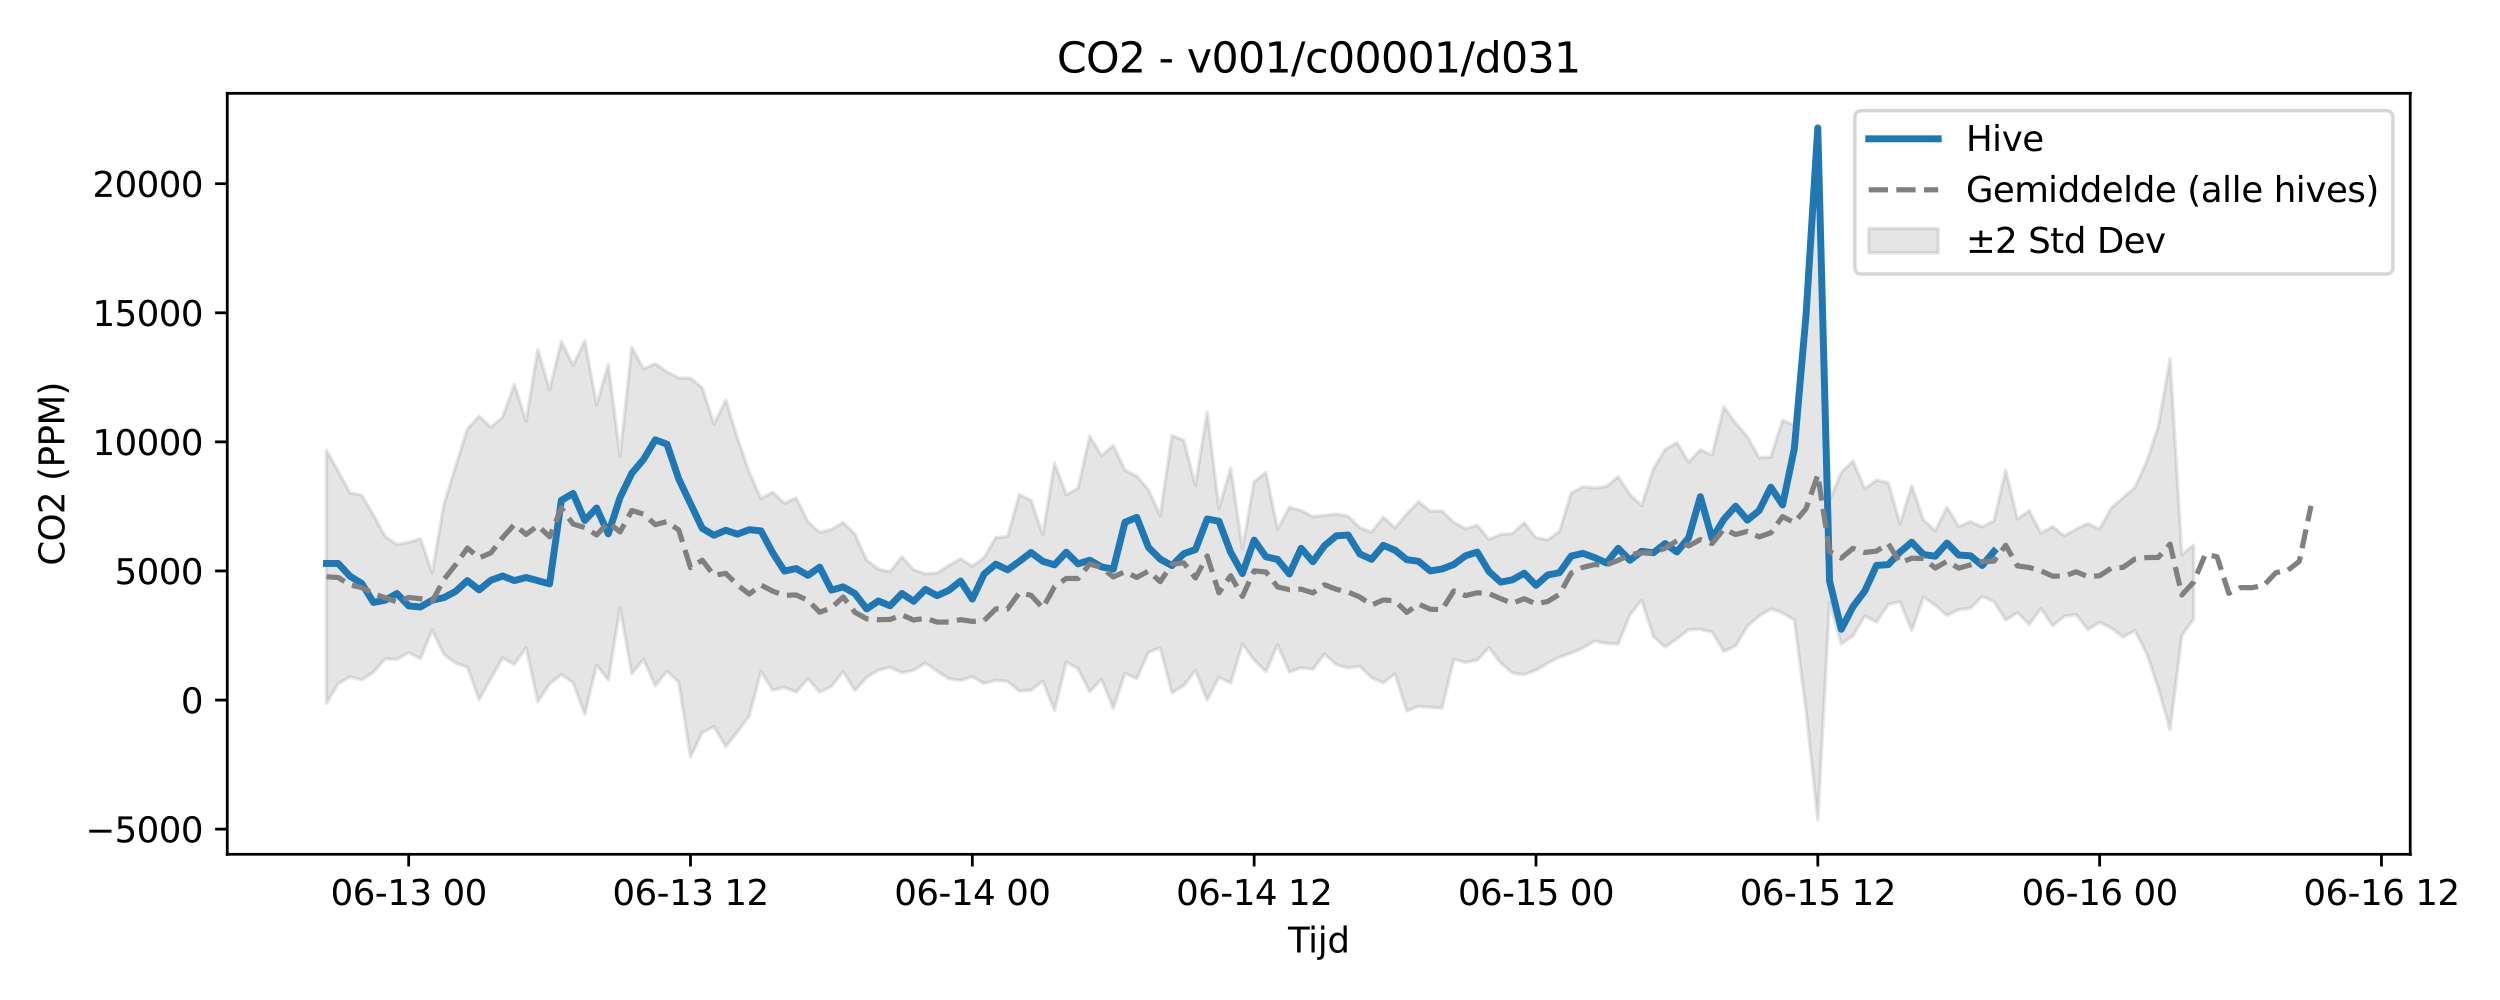 <?xml version="1.0" encoding="utf-8" standalone="no"?>
<!DOCTYPE svg PUBLIC "-//W3C//DTD SVG 1.1//EN"
  "http://www.w3.org/Graphics/SVG/1.1/DTD/svg11.dtd">
<svg xmlns:xlink="http://www.w3.org/1999/xlink" width="720pt" height="288pt" viewBox="0 0 720 288" xmlns="http://www.w3.org/2000/svg" version="1.1">
 <defs>
  <style type="text/css">*{stroke-linejoin: round; stroke-linecap: butt}</style>
 </defs>
 <g id="figure_1">
  <g id="patch_1">
   <path d="M 0 288 
L 720 288 
L 720 0 
L 0 0 
z
" style="fill: #ffffff"/>
  </g>
  <g id="axes_1">
   <g id="patch_2">
    <path d="M 65.45 246.04 
L 694.144 246.04 
L 694.144 26.88 
L 65.45 26.88 
z
" style="fill: #ffffff"/>
   </g>
   <g id="FillBetweenPolyCollection_1">
    <defs>
     <path id="mc111ec4653" d="M 94.027 -158.325 
L 94.027 -85.43 
L 97.409 -91.156 
L 100.791 -93.038 
L 104.173 -92.172 
L 107.555 -94.404 
L 110.936 -98.206 
L 114.318 -98.094 
L 117.7 -100.063 
L 121.082 -98.307 
L 124.464 -106.58 
L 127.846 -99.496 
L 131.228 -97.05 
L 134.61 -95.89 
L 137.992 -86.528 
L 141.374 -92.598 
L 144.755 -98.506 
L 148.137 -96.616 
L 151.519 -101.46 
L 154.901 -85.903 
L 158.283 -91.038 
L 161.665 -93.74 
L 165.047 -91.401 
L 168.429 -82.318 
L 171.811 -96.468 
L 175.192 -92.121 
L 178.574 -112.971 
L 181.956 -93.983 
L 185.338 -98.1 
L 188.72 -90.545 
L 192.102 -94.687 
L 195.484 -91.541 
L 198.866 -69.968 
L 202.248 -77.025 
L 205.629 -78.741 
L 209.011 -72.966 
L 212.393 -77.245 
L 215.775 -81.805 
L 219.157 -94.617 
L 222.539 -89.24 
L 225.921 -90.054 
L 229.303 -88.648 
L 232.685 -92.493 
L 236.067 -88.682 
L 239.448 -90.338 
L 242.83 -94.593 
L 246.212 -89.149 
L 249.594 -92.912 
L 252.976 -94.988 
L 256.358 -95.811 
L 259.74 -94.251 
L 263.122 -94.956 
L 266.504 -97.072 
L 269.885 -94.71 
L 273.267 -92.546 
L 276.649 -92.041 
L 280.031 -93.122 
L 283.413 -91.192 
L 286.795 -92.102 
L 290.177 -91.745 
L 293.559 -88.988 
L 296.941 -89.224 
L 300.322 -91.804 
L 303.704 -83.398 
L 307.086 -97.308 
L 310.468 -95.393 
L 313.85 -88.75 
L 317.232 -92.36 
L 320.614 -84.012 
L 323.996 -94.116 
L 327.378 -92.544 
L 330.76 -100.125 
L 334.141 -101.442 
L 337.523 -88.484 
L 340.905 -90.567 
L 344.287 -94.902 
L 347.669 -86.395 
L 351.051 -92.98 
L 354.433 -91.248 
L 357.815 -102.481 
L 361.197 -97.931 
L 364.578 -94.541 
L 367.96 -102.324 
L 371.342 -94.421 
L 374.724 -95.708 
L 378.106 -95.272 
L 381.488 -99.617 
L 384.87 -96.603 
L 388.252 -95.621 
L 391.634 -96.088 
L 395.015 -92.791 
L 398.397 -91.375 
L 401.779 -93.906 
L 405.161 -83.234 
L 408.543 -84.562 
L 411.925 -84.289 
L 415.307 -84.053 
L 418.689 -98.084 
L 422.071 -97.217 
L 425.453 -97.887 
L 428.834 -101.454 
L 432.216 -97.044 
L 435.598 -94.185 
L 438.98 -93.705 
L 442.362 -95.009 
L 445.744 -97.007 
L 449.126 -98.757 
L 452.508 -99.926 
L 455.89 -101.414 
L 459.271 -103.373 
L 462.653 -102.714 
L 466.035 -102.529 
L 469.417 -110.894 
L 472.799 -115.14 
L 476.181 -104.713 
L 479.563 -101.649 
L 482.945 -104.01 
L 486.327 -106.649 
L 489.709 -106.772 
L 493.09 -105.965 
L 496.472 -100.438 
L 499.854 -101.983 
L 503.236 -107.659 
L 506.618 -110.57 
L 510 -112.655 
L 513.382 -111.475 
L 516.764 -109.451 
L 520.146 -83.362 
L 523.527 -51.922 
L 526.909 -114.528 
L 530.291 -102.566 
L 533.673 -104.95 
L 537.055 -110.613 
L 540.437 -108.846 
L 543.819 -113.931 
L 547.201 -114.69 
L 550.583 -106.447 
L 553.964 -116.052 
L 557.346 -113.69 
L 560.728 -110.774 
L 564.11 -112.428 
L 567.492 -112.816 
L 570.874 -116.269 
L 574.256 -114.75 
L 577.638 -109.438 
L 581.02 -111.565 
L 584.402 -108.189 
L 587.783 -112.787 
L 591.165 -107.774 
L 594.547 -110.511 
L 597.929 -111.016 
L 601.311 -106.695 
L 604.693 -108.766 
L 608.075 -107.111 
L 611.457 -104.51 
L 614.839 -106.417 
L 618.22 -99.859 
L 621.602 -89.788 
L 624.984 -77.905 
L 628.366 -104.999 
L 631.748 -109.684 
L 631.748 -130.991 
L 631.748 -130.991 
L 628.366 -128.3 
L 624.984 -184.662 
L 621.602 -165.15 
L 618.22 -154.961 
L 614.839 -147.577 
L 611.457 -144.679 
L 608.075 -141.665 
L 604.693 -135.619 
L 601.311 -137.198 
L 597.929 -135.631 
L 594.547 -133.684 
L 591.165 -136.345 
L 587.783 -134.428 
L 584.402 -140.925 
L 581.02 -138.504 
L 577.638 -152.489 
L 574.256 -138.032 
L 570.874 -136.224 
L 567.492 -137.786 
L 564.11 -136.334 
L 560.728 -141.92 
L 557.346 -135.117 
L 553.964 -138.262 
L 550.583 -148.024 
L 547.201 -137.16 
L 543.819 -148.966 
L 540.437 -149.722 
L 537.055 -147.158 
L 533.673 -155.233 
L 530.291 -151.968 
L 526.909 -143.896 
L 523.527 -250.525 
L 520.146 -199.64 
L 516.764 -165.535 
L 513.382 -166.96 
L 510 -156.421 
L 506.618 -156.195 
L 503.236 -162.253 
L 499.854 -166.142 
L 496.472 -170.839 
L 493.09 -156.941 
L 489.709 -158.436 
L 486.327 -154.911 
L 482.945 -160.52 
L 479.563 -158.577 
L 476.181 -152.937 
L 472.799 -142.391 
L 469.417 -145.59 
L 466.035 -150.714 
L 462.653 -147.871 
L 459.271 -147.416 
L 455.89 -147.792 
L 452.508 -145.982 
L 449.126 -134.94 
L 445.744 -132.528 
L 442.362 -133.122 
L 438.98 -137.453 
L 435.598 -134.323 
L 432.216 -134.111 
L 428.834 -132.627 
L 425.453 -136.676 
L 422.071 -135.721 
L 418.689 -137.55 
L 415.307 -140.81 
L 411.925 -140.785 
L 408.543 -143.502 
L 405.161 -140.006 
L 401.779 -135.99 
L 398.397 -139.054 
L 395.015 -134.709 
L 391.634 -136.015 
L 388.252 -139.374 
L 384.87 -139.939 
L 381.488 -139.563 
L 378.106 -139.183 
L 374.724 -140.967 
L 371.342 -141.932 
L 367.96 -135.579 
L 364.578 -151.983 
L 361.197 -149.246 
L 357.815 -129.979 
L 354.433 -153.171 
L 351.051 -141.553 
L 347.669 -169.372 
L 344.287 -148.199 
L 340.905 -161.248 
L 337.523 -162.521 
L 334.141 -139.496 
L 330.76 -146.938 
L 327.378 -150.835 
L 323.996 -152.615 
L 320.614 -159.68 
L 317.232 -156.75 
L 313.85 -162.384 
L 310.468 -147.387 
L 307.086 -145.495 
L 303.704 -154.64 
L 300.322 -133.975 
L 296.941 -143.908 
L 293.559 -145.538 
L 290.177 -133.455 
L 286.795 -133.161 
L 283.413 -127.35 
L 280.031 -124.94 
L 276.649 -127.038 
L 273.267 -125.162 
L 269.885 -122.982 
L 266.504 -122.809 
L 263.122 -123.913 
L 259.74 -127.585 
L 256.358 -123.371 
L 252.976 -124.084 
L 249.594 -126.656 
L 246.212 -134.153 
L 242.83 -137.562 
L 239.448 -135.501 
L 236.067 -134.698 
L 232.685 -137.682 
L 229.303 -144.627 
L 225.921 -143.023 
L 222.539 -146.242 
L 219.157 -144.423 
L 215.775 -151.989 
L 212.393 -161.796 
L 209.011 -172.799 
L 205.629 -165.839 
L 202.248 -176.309 
L 198.866 -179.08 
L 195.484 -179.15 
L 192.102 -180.9 
L 188.72 -183.262 
L 185.338 -181.747 
L 181.956 -187.981 
L 178.574 -156.626 
L 175.192 -182.949 
L 171.811 -171.389 
L 168.429 -189.823 
L 165.047 -182.766 
L 161.665 -189.654 
L 158.283 -175.764 
L 154.901 -187.337 
L 151.519 -166.702 
L 148.137 -177.258 
L 144.755 -167.847 
L 141.374 -164.946 
L 137.992 -168.114 
L 134.61 -164.426 
L 131.228 -153.68 
L 127.846 -142.731 
L 124.464 -123.045 
L 121.082 -132.858 
L 117.7 -131.795 
L 114.318 -131.211 
L 110.936 -133.431 
L 107.555 -139.682 
L 104.173 -145.372 
L 100.791 -146.062 
L 97.409 -152.22 
L 94.027 -158.325 
z
" style="stroke: #808080; stroke-opacity: 0.2"/>
    </defs>
    <g clip-path="url(#p28f6ee00c5)">
     <use xlink:href="#mc111ec4653" x="0" y="288" style="fill: #808080; fill-opacity: 0.2; stroke: #808080; stroke-opacity: 0.2"/>
    </g>
   </g>
   <g id="matplotlib.axis_1">
    <g id="xtick_1">
     <g id="line2d_1">
      <defs>
       <path id="m0a81db7a4e" d="M 0 0 
L 0 3.5 
" style="stroke: #000000; stroke-width: 0.8"/>
      </defs>
      <g>
       <use xlink:href="#m0a81db7a4e" x="117.7" y="246.04" style="stroke: #000000; stroke-width: 0.8"/>
      </g>
     </g>
     <g id="text_1">
      <!-- 06-13 00 -->
      <g transform="translate(95.22 260.638) scale(0.1 -0.1)">
       <defs>
        <path id="DejaVuSans-30" d="M 2034 4250 
Q 1547 4250 1301 3770 
Q 1056 3291 1056 2328 
Q 1056 1369 1301 889 
Q 1547 409 2034 409 
Q 2525 409 2770 889 
Q 3016 1369 3016 2328 
Q 3016 3291 2770 3770 
Q 2525 4250 2034 4250 
z
M 2034 4750 
Q 2819 4750 3233 4129 
Q 3647 3509 3647 2328 
Q 3647 1150 3233 529 
Q 2819 -91 2034 -91 
Q 1250 -91 836 529 
Q 422 1150 422 2328 
Q 422 3509 836 4129 
Q 1250 4750 2034 4750 
z
" transform="scale(0.016)"/>
        <path id="DejaVuSans-36" d="M 2113 2584 
Q 1688 2584 1439 2293 
Q 1191 2003 1191 1497 
Q 1191 994 1439 701 
Q 1688 409 2113 409 
Q 2538 409 2786 701 
Q 3034 994 3034 1497 
Q 3034 2003 2786 2293 
Q 2538 2584 2113 2584 
z
M 3366 4563 
L 3366 3988 
Q 3128 4100 2886 4159 
Q 2644 4219 2406 4219 
Q 1781 4219 1451 3797 
Q 1122 3375 1075 2522 
Q 1259 2794 1537 2939 
Q 1816 3084 2150 3084 
Q 2853 3084 3261 2657 
Q 3669 2231 3669 1497 
Q 3669 778 3244 343 
Q 2819 -91 2113 -91 
Q 1303 -91 875 529 
Q 447 1150 447 2328 
Q 447 3434 972 4092 
Q 1497 4750 2381 4750 
Q 2619 4750 2861 4703 
Q 3103 4656 3366 4563 
z
" transform="scale(0.016)"/>
        <path id="DejaVuSans-2d" d="M 313 2009 
L 1997 2009 
L 1997 1497 
L 313 1497 
L 313 2009 
z
" transform="scale(0.016)"/>
        <path id="DejaVuSans-31" d="M 794 531 
L 1825 531 
L 1825 4091 
L 703 3866 
L 703 4441 
L 1819 4666 
L 2450 4666 
L 2450 531 
L 3481 531 
L 3481 0 
L 794 0 
L 794 531 
z
" transform="scale(0.016)"/>
        <path id="DejaVuSans-33" d="M 2597 2516 
Q 3050 2419 3304 2112 
Q 3559 1806 3559 1356 
Q 3559 666 3084 287 
Q 2609 -91 1734 -91 
Q 1441 -91 1130 -33 
Q 819 25 488 141 
L 488 750 
Q 750 597 1062 519 
Q 1375 441 1716 441 
Q 2309 441 2620 675 
Q 2931 909 2931 1356 
Q 2931 1769 2642 2001 
Q 2353 2234 1838 2234 
L 1294 2234 
L 1294 2753 
L 1863 2753 
Q 2328 2753 2575 2939 
Q 2822 3125 2822 3475 
Q 2822 3834 2567 4026 
Q 2313 4219 1838 4219 
Q 1578 4219 1281 4162 
Q 984 4106 628 3988 
L 628 4550 
Q 988 4650 1302 4700 
Q 1616 4750 1894 4750 
Q 2613 4750 3031 4423 
Q 3450 4097 3450 3541 
Q 3450 3153 3228 2886 
Q 3006 2619 2597 2516 
z
" transform="scale(0.016)"/>
        <path id="DejaVuSans-20" transform="scale(0.016)"/>
       </defs>
       <use xlink:href="#DejaVuSans-30"/>
       <use xlink:href="#DejaVuSans-36" transform="translate(63.623 0)"/>
       <use xlink:href="#DejaVuSans-2d" transform="translate(127.246 0)"/>
       <use xlink:href="#DejaVuSans-31" transform="translate(163.33 0)"/>
       <use xlink:href="#DejaVuSans-33" transform="translate(226.953 0)"/>
       <use xlink:href="#DejaVuSans-20" transform="translate(290.576 0)"/>
       <use xlink:href="#DejaVuSans-30" transform="translate(322.363 0)"/>
       <use xlink:href="#DejaVuSans-30" transform="translate(385.986 0)"/>
      </g>
     </g>
    </g>
    <g id="xtick_2">
     <g id="line2d_2">
      <g>
       <use xlink:href="#m0a81db7a4e" x="198.866" y="246.04" style="stroke: #000000; stroke-width: 0.8"/>
      </g>
     </g>
     <g id="text_2">
      <!-- 06-13 12 -->
      <g transform="translate(176.385 260.638) scale(0.1 -0.1)">
       <defs>
        <path id="DejaVuSans-32" d="M 1228 531 
L 3431 531 
L 3431 0 
L 469 0 
L 469 531 
Q 828 903 1448 1529 
Q 2069 2156 2228 2338 
Q 2531 2678 2651 2914 
Q 2772 3150 2772 3378 
Q 2772 3750 2511 3984 
Q 2250 4219 1831 4219 
Q 1534 4219 1204 4116 
Q 875 4013 500 3803 
L 500 4441 
Q 881 4594 1212 4672 
Q 1544 4750 1819 4750 
Q 2544 4750 2975 4387 
Q 3406 4025 3406 3419 
Q 3406 3131 3298 2873 
Q 3191 2616 2906 2266 
Q 2828 2175 2409 1742 
Q 1991 1309 1228 531 
z
" transform="scale(0.016)"/>
       </defs>
       <use xlink:href="#DejaVuSans-30"/>
       <use xlink:href="#DejaVuSans-36" transform="translate(63.623 0)"/>
       <use xlink:href="#DejaVuSans-2d" transform="translate(127.246 0)"/>
       <use xlink:href="#DejaVuSans-31" transform="translate(163.33 0)"/>
       <use xlink:href="#DejaVuSans-33" transform="translate(226.953 0)"/>
       <use xlink:href="#DejaVuSans-20" transform="translate(290.576 0)"/>
       <use xlink:href="#DejaVuSans-31" transform="translate(322.363 0)"/>
       <use xlink:href="#DejaVuSans-32" transform="translate(385.986 0)"/>
      </g>
     </g>
    </g>
    <g id="xtick_3">
     <g id="line2d_3">
      <g>
       <use xlink:href="#m0a81db7a4e" x="280.031" y="246.04" style="stroke: #000000; stroke-width: 0.8"/>
      </g>
     </g>
     <g id="text_3">
      <!-- 06-14 00 -->
      <g transform="translate(257.551 260.638) scale(0.1 -0.1)">
       <defs>
        <path id="DejaVuSans-34" d="M 2419 4116 
L 825 1625 
L 2419 1625 
L 2419 4116 
z
M 2253 4666 
L 3047 4666 
L 3047 1625 
L 3713 1625 
L 3713 1100 
L 3047 1100 
L 3047 0 
L 2419 0 
L 2419 1100 
L 313 1100 
L 313 1709 
L 2253 4666 
z
" transform="scale(0.016)"/>
       </defs>
       <use xlink:href="#DejaVuSans-30"/>
       <use xlink:href="#DejaVuSans-36" transform="translate(63.623 0)"/>
       <use xlink:href="#DejaVuSans-2d" transform="translate(127.246 0)"/>
       <use xlink:href="#DejaVuSans-31" transform="translate(163.33 0)"/>
       <use xlink:href="#DejaVuSans-34" transform="translate(226.953 0)"/>
       <use xlink:href="#DejaVuSans-20" transform="translate(290.576 0)"/>
       <use xlink:href="#DejaVuSans-30" transform="translate(322.363 0)"/>
       <use xlink:href="#DejaVuSans-30" transform="translate(385.986 0)"/>
      </g>
     </g>
    </g>
    <g id="xtick_4">
     <g id="line2d_4">
      <g>
       <use xlink:href="#m0a81db7a4e" x="361.197" y="246.04" style="stroke: #000000; stroke-width: 0.8"/>
      </g>
     </g>
     <g id="text_4">
      <!-- 06-14 12 -->
      <g transform="translate(338.716 260.638) scale(0.1 -0.1)">
       <use xlink:href="#DejaVuSans-30"/>
       <use xlink:href="#DejaVuSans-36" transform="translate(63.623 0)"/>
       <use xlink:href="#DejaVuSans-2d" transform="translate(127.246 0)"/>
       <use xlink:href="#DejaVuSans-31" transform="translate(163.33 0)"/>
       <use xlink:href="#DejaVuSans-34" transform="translate(226.953 0)"/>
       <use xlink:href="#DejaVuSans-20" transform="translate(290.576 0)"/>
       <use xlink:href="#DejaVuSans-31" transform="translate(322.363 0)"/>
       <use xlink:href="#DejaVuSans-32" transform="translate(385.986 0)"/>
      </g>
     </g>
    </g>
    <g id="xtick_5">
     <g id="line2d_5">
      <g>
       <use xlink:href="#m0a81db7a4e" x="442.362" y="246.04" style="stroke: #000000; stroke-width: 0.8"/>
      </g>
     </g>
     <g id="text_5">
      <!-- 06-15 00 -->
      <g transform="translate(419.882 260.638) scale(0.1 -0.1)">
       <defs>
        <path id="DejaVuSans-35" d="M 691 4666 
L 3169 4666 
L 3169 4134 
L 1269 4134 
L 1269 2991 
Q 1406 3038 1543 3061 
Q 1681 3084 1819 3084 
Q 2600 3084 3056 2656 
Q 3513 2228 3513 1497 
Q 3513 744 3044 326 
Q 2575 -91 1722 -91 
Q 1428 -91 1123 -41 
Q 819 9 494 109 
L 494 744 
Q 775 591 1075 516 
Q 1375 441 1709 441 
Q 2250 441 2565 725 
Q 2881 1009 2881 1497 
Q 2881 1984 2565 2268 
Q 2250 2553 1709 2553 
Q 1456 2553 1204 2497 
Q 953 2441 691 2322 
L 691 4666 
z
" transform="scale(0.016)"/>
       </defs>
       <use xlink:href="#DejaVuSans-30"/>
       <use xlink:href="#DejaVuSans-36" transform="translate(63.623 0)"/>
       <use xlink:href="#DejaVuSans-2d" transform="translate(127.246 0)"/>
       <use xlink:href="#DejaVuSans-31" transform="translate(163.33 0)"/>
       <use xlink:href="#DejaVuSans-35" transform="translate(226.953 0)"/>
       <use xlink:href="#DejaVuSans-20" transform="translate(290.576 0)"/>
       <use xlink:href="#DejaVuSans-30" transform="translate(322.363 0)"/>
       <use xlink:href="#DejaVuSans-30" transform="translate(385.986 0)"/>
      </g>
     </g>
    </g>
    <g id="xtick_6">
     <g id="line2d_6">
      <g>
       <use xlink:href="#m0a81db7a4e" x="523.527" y="246.04" style="stroke: #000000; stroke-width: 0.8"/>
      </g>
     </g>
     <g id="text_6">
      <!-- 06-15 12 -->
      <g transform="translate(501.047 260.638) scale(0.1 -0.1)">
       <use xlink:href="#DejaVuSans-30"/>
       <use xlink:href="#DejaVuSans-36" transform="translate(63.623 0)"/>
       <use xlink:href="#DejaVuSans-2d" transform="translate(127.246 0)"/>
       <use xlink:href="#DejaVuSans-31" transform="translate(163.33 0)"/>
       <use xlink:href="#DejaVuSans-35" transform="translate(226.953 0)"/>
       <use xlink:href="#DejaVuSans-20" transform="translate(290.576 0)"/>
       <use xlink:href="#DejaVuSans-31" transform="translate(322.363 0)"/>
       <use xlink:href="#DejaVuSans-32" transform="translate(385.986 0)"/>
      </g>
     </g>
    </g>
    <g id="xtick_7">
     <g id="line2d_7">
      <g>
       <use xlink:href="#m0a81db7a4e" x="604.693" y="246.04" style="stroke: #000000; stroke-width: 0.8"/>
      </g>
     </g>
     <g id="text_7">
      <!-- 06-16 00 -->
      <g transform="translate(582.212 260.638) scale(0.1 -0.1)">
       <use xlink:href="#DejaVuSans-30"/>
       <use xlink:href="#DejaVuSans-36" transform="translate(63.623 0)"/>
       <use xlink:href="#DejaVuSans-2d" transform="translate(127.246 0)"/>
       <use xlink:href="#DejaVuSans-31" transform="translate(163.33 0)"/>
       <use xlink:href="#DejaVuSans-36" transform="translate(226.953 0)"/>
       <use xlink:href="#DejaVuSans-20" transform="translate(290.576 0)"/>
       <use xlink:href="#DejaVuSans-30" transform="translate(322.363 0)"/>
       <use xlink:href="#DejaVuSans-30" transform="translate(385.986 0)"/>
      </g>
     </g>
    </g>
    <g id="xtick_8">
     <g id="line2d_8">
      <g>
       <use xlink:href="#m0a81db7a4e" x="685.858" y="246.04" style="stroke: #000000; stroke-width: 0.8"/>
      </g>
     </g>
     <g id="text_8">
      <!-- 06-16 12 -->
      <g transform="translate(663.378 260.638) scale(0.1 -0.1)">
       <use xlink:href="#DejaVuSans-30"/>
       <use xlink:href="#DejaVuSans-36" transform="translate(63.623 0)"/>
       <use xlink:href="#DejaVuSans-2d" transform="translate(127.246 0)"/>
       <use xlink:href="#DejaVuSans-31" transform="translate(163.33 0)"/>
       <use xlink:href="#DejaVuSans-36" transform="translate(226.953 0)"/>
       <use xlink:href="#DejaVuSans-20" transform="translate(290.576 0)"/>
       <use xlink:href="#DejaVuSans-31" transform="translate(322.363 0)"/>
       <use xlink:href="#DejaVuSans-32" transform="translate(385.986 0)"/>
      </g>
     </g>
    </g>
    <g id="text_9">
     <!-- Tijd -->
     <g transform="translate(370.947 274.317) scale(0.1 -0.1)">
      <defs>
       <path id="DejaVuSans-54" d="M -19 4666 
L 3928 4666 
L 3928 4134 
L 2272 4134 
L 2272 0 
L 1638 0 
L 1638 4134 
L -19 4134 
L -19 4666 
z
" transform="scale(0.016)"/>
       <path id="DejaVuSans-69" d="M 603 3500 
L 1178 3500 
L 1178 0 
L 603 0 
L 603 3500 
z
M 603 4863 
L 1178 4863 
L 1178 4134 
L 603 4134 
L 603 4863 
z
" transform="scale(0.016)"/>
       <path id="DejaVuSans-6a" d="M 603 3500 
L 1178 3500 
L 1178 -63 
Q 1178 -731 923 -1031 
Q 669 -1331 103 -1331 
L -116 -1331 
L -116 -844 
L 38 -844 
Q 366 -844 484 -692 
Q 603 -541 603 -63 
L 603 3500 
z
M 603 4863 
L 1178 4863 
L 1178 4134 
L 603 4134 
L 603 4863 
z
" transform="scale(0.016)"/>
       <path id="DejaVuSans-64" d="M 2906 2969 
L 2906 4863 
L 3481 4863 
L 3481 0 
L 2906 0 
L 2906 525 
Q 2725 213 2448 61 
Q 2172 -91 1784 -91 
Q 1150 -91 751 415 
Q 353 922 353 1747 
Q 353 2572 751 3078 
Q 1150 3584 1784 3584 
Q 2172 3584 2448 3432 
Q 2725 3281 2906 2969 
z
M 947 1747 
Q 947 1113 1208 752 
Q 1469 391 1925 391 
Q 2381 391 2643 752 
Q 2906 1113 2906 1747 
Q 2906 2381 2643 2742 
Q 2381 3103 1925 3103 
Q 1469 3103 1208 2742 
Q 947 2381 947 1747 
z
" transform="scale(0.016)"/>
      </defs>
      <use xlink:href="#DejaVuSans-54"/>
      <use xlink:href="#DejaVuSans-69" transform="translate(57.959 0)"/>
      <use xlink:href="#DejaVuSans-6a" transform="translate(85.742 0)"/>
      <use xlink:href="#DejaVuSans-64" transform="translate(113.525 0)"/>
     </g>
    </g>
   </g>
   <g id="matplotlib.axis_2">
    <g id="ytick_1">
     <g id="line2d_9">
      <defs>
       <path id="mbe8c200370" d="M 0 0 
L -3.5 0 
" style="stroke: #000000; stroke-width: 0.8"/>
      </defs>
      <g>
       <use xlink:href="#mbe8c200370" x="65.45" y="238.789" style="stroke: #000000; stroke-width: 0.8"/>
      </g>
     </g>
     <g id="text_10">
      <!-- −5000 -->
      <g transform="translate(24.62 242.588) scale(0.1 -0.1)">
       <defs>
        <path id="DejaVuSans-2212" d="M 678 2272 
L 4684 2272 
L 4684 1741 
L 678 1741 
L 678 2272 
z
" transform="scale(0.016)"/>
       </defs>
       <use xlink:href="#DejaVuSans-2212"/>
       <use xlink:href="#DejaVuSans-35" transform="translate(83.789 0)"/>
       <use xlink:href="#DejaVuSans-30" transform="translate(147.412 0)"/>
       <use xlink:href="#DejaVuSans-30" transform="translate(211.035 0)"/>
       <use xlink:href="#DejaVuSans-30" transform="translate(274.658 0)"/>
      </g>
     </g>
    </g>
    <g id="ytick_2">
     <g id="line2d_10">
      <g>
       <use xlink:href="#mbe8c200370" x="65.45" y="201.612" style="stroke: #000000; stroke-width: 0.8"/>
      </g>
     </g>
     <g id="text_11">
      <!-- 0 -->
      <g transform="translate(52.087 205.412) scale(0.1 -0.1)">
       <use xlink:href="#DejaVuSans-30"/>
      </g>
     </g>
    </g>
    <g id="ytick_3">
     <g id="line2d_11">
      <g>
       <use xlink:href="#mbe8c200370" x="65.45" y="164.436" style="stroke: #000000; stroke-width: 0.8"/>
      </g>
     </g>
     <g id="text_12">
      <!-- 5000 -->
      <g transform="translate(33 168.235) scale(0.1 -0.1)">
       <use xlink:href="#DejaVuSans-35"/>
       <use xlink:href="#DejaVuSans-30" transform="translate(63.623 0)"/>
       <use xlink:href="#DejaVuSans-30" transform="translate(127.246 0)"/>
       <use xlink:href="#DejaVuSans-30" transform="translate(190.869 0)"/>
      </g>
     </g>
    </g>
    <g id="ytick_4">
     <g id="line2d_12">
      <g>
       <use xlink:href="#mbe8c200370" x="65.45" y="127.26" style="stroke: #000000; stroke-width: 0.8"/>
      </g>
     </g>
     <g id="text_13">
      <!-- 10000 -->
      <g transform="translate(26.637 131.059) scale(0.1 -0.1)">
       <use xlink:href="#DejaVuSans-31"/>
       <use xlink:href="#DejaVuSans-30" transform="translate(63.623 0)"/>
       <use xlink:href="#DejaVuSans-30" transform="translate(127.246 0)"/>
       <use xlink:href="#DejaVuSans-30" transform="translate(190.869 0)"/>
       <use xlink:href="#DejaVuSans-30" transform="translate(254.492 0)"/>
      </g>
     </g>
    </g>
    <g id="ytick_5">
     <g id="line2d_13">
      <g>
       <use xlink:href="#mbe8c200370" x="65.45" y="90.083" style="stroke: #000000; stroke-width: 0.8"/>
      </g>
     </g>
     <g id="text_14">
      <!-- 15000 -->
      <g transform="translate(26.637 93.883) scale(0.1 -0.1)">
       <use xlink:href="#DejaVuSans-31"/>
       <use xlink:href="#DejaVuSans-35" transform="translate(63.623 0)"/>
       <use xlink:href="#DejaVuSans-30" transform="translate(127.246 0)"/>
       <use xlink:href="#DejaVuSans-30" transform="translate(190.869 0)"/>
       <use xlink:href="#DejaVuSans-30" transform="translate(254.492 0)"/>
      </g>
     </g>
    </g>
    <g id="ytick_6">
     <g id="line2d_14">
      <g>
       <use xlink:href="#mbe8c200370" x="65.45" y="52.907" style="stroke: #000000; stroke-width: 0.8"/>
      </g>
     </g>
     <g id="text_15">
      <!-- 20000 -->
      <g transform="translate(26.637 56.706) scale(0.1 -0.1)">
       <use xlink:href="#DejaVuSans-32"/>
       <use xlink:href="#DejaVuSans-30" transform="translate(63.623 0)"/>
       <use xlink:href="#DejaVuSans-30" transform="translate(127.246 0)"/>
       <use xlink:href="#DejaVuSans-30" transform="translate(190.869 0)"/>
       <use xlink:href="#DejaVuSans-30" transform="translate(254.492 0)"/>
      </g>
     </g>
    </g>
    <g id="text_16">
     <!-- CO2 (PPM) -->
     <g transform="translate(18.541 162.903) rotate(-90) scale(0.1 -0.1)">
      <defs>
       <path id="DejaVuSans-43" d="M 4122 4306 
L 4122 3641 
Q 3803 3938 3442 4084 
Q 3081 4231 2675 4231 
Q 1875 4231 1450 3742 
Q 1025 3253 1025 2328 
Q 1025 1406 1450 917 
Q 1875 428 2675 428 
Q 3081 428 3442 575 
Q 3803 722 4122 1019 
L 4122 359 
Q 3791 134 3420 21 
Q 3050 -91 2638 -91 
Q 1578 -91 968 557 
Q 359 1206 359 2328 
Q 359 3453 968 4101 
Q 1578 4750 2638 4750 
Q 3056 4750 3426 4639 
Q 3797 4528 4122 4306 
z
" transform="scale(0.016)"/>
       <path id="DejaVuSans-4f" d="M 2522 4238 
Q 1834 4238 1429 3725 
Q 1025 3213 1025 2328 
Q 1025 1447 1429 934 
Q 1834 422 2522 422 
Q 3209 422 3611 934 
Q 4013 1447 4013 2328 
Q 4013 3213 3611 3725 
Q 3209 4238 2522 4238 
z
M 2522 4750 
Q 3503 4750 4090 4092 
Q 4678 3434 4678 2328 
Q 4678 1225 4090 567 
Q 3503 -91 2522 -91 
Q 1538 -91 948 565 
Q 359 1222 359 2328 
Q 359 3434 948 4092 
Q 1538 4750 2522 4750 
z
" transform="scale(0.016)"/>
       <path id="DejaVuSans-28" d="M 1984 4856 
Q 1566 4138 1362 3434 
Q 1159 2731 1159 2009 
Q 1159 1288 1364 580 
Q 1569 -128 1984 -844 
L 1484 -844 
Q 1016 -109 783 600 
Q 550 1309 550 2009 
Q 550 2706 781 3412 
Q 1013 4119 1484 4856 
L 1984 4856 
z
" transform="scale(0.016)"/>
       <path id="DejaVuSans-50" d="M 1259 4147 
L 1259 2394 
L 2053 2394 
Q 2494 2394 2734 2622 
Q 2975 2850 2975 3272 
Q 2975 3691 2734 3919 
Q 2494 4147 2053 4147 
L 1259 4147 
z
M 628 4666 
L 2053 4666 
Q 2838 4666 3239 4311 
Q 3641 3956 3641 3272 
Q 3641 2581 3239 2228 
Q 2838 1875 2053 1875 
L 1259 1875 
L 1259 0 
L 628 0 
L 628 4666 
z
" transform="scale(0.016)"/>
       <path id="DejaVuSans-4d" d="M 628 4666 
L 1569 4666 
L 2759 1491 
L 3956 4666 
L 4897 4666 
L 4897 0 
L 4281 0 
L 4281 4097 
L 3078 897 
L 2444 897 
L 1241 4097 
L 1241 0 
L 628 0 
L 628 4666 
z
" transform="scale(0.016)"/>
       <path id="DejaVuSans-29" d="M 513 4856 
L 1013 4856 
Q 1481 4119 1714 3412 
Q 1947 2706 1947 2009 
Q 1947 1309 1714 600 
Q 1481 -109 1013 -844 
L 513 -844 
Q 928 -128 1133 580 
Q 1338 1288 1338 2009 
Q 1338 2731 1133 3434 
Q 928 4138 513 4856 
z
" transform="scale(0.016)"/>
      </defs>
      <use xlink:href="#DejaVuSans-43"/>
      <use xlink:href="#DejaVuSans-4f" transform="translate(69.824 0)"/>
      <use xlink:href="#DejaVuSans-32" transform="translate(148.535 0)"/>
      <use xlink:href="#DejaVuSans-20" transform="translate(212.158 0)"/>
      <use xlink:href="#DejaVuSans-28" transform="translate(243.945 0)"/>
      <use xlink:href="#DejaVuSans-50" transform="translate(282.959 0)"/>
      <use xlink:href="#DejaVuSans-50" transform="translate(343.262 0)"/>
      <use xlink:href="#DejaVuSans-4d" transform="translate(403.564 0)"/>
      <use xlink:href="#DejaVuSans-29" transform="translate(489.844 0)"/>
     </g>
    </g>
   </g>
   <g id="line2d_15">
    <path d="M 94.027 162.269 
L 97.409 162.29 
L 100.791 165.95 
L 104.173 168.027 
L 107.555 173.495 
L 110.936 172.865 
L 114.318 170.934 
L 117.7 174.491 
L 121.082 174.816 
L 124.464 172.855 
L 127.846 172.117 
L 131.228 170.315 
L 134.61 167.217 
L 137.992 169.891 
L 141.374 167.118 
L 144.755 165.893 
L 148.137 167.209 
L 151.519 166.317 
L 158.283 168.154 
L 161.665 144.098 
L 165.047 142.11 
L 168.429 149.89 
L 171.811 146.316 
L 175.192 153.734 
L 178.574 143.278 
L 181.956 136.311 
L 185.338 132.311 
L 188.72 126.67 
L 192.102 127.929 
L 195.484 137.974 
L 202.248 152.168 
L 205.629 154.153 
L 209.011 152.716 
L 212.393 153.841 
L 215.775 152.554 
L 219.157 152.894 
L 222.539 159.214 
L 225.921 164.473 
L 229.303 163.744 
L 232.685 165.702 
L 236.067 163.343 
L 239.448 169.943 
L 242.83 169.019 
L 246.212 170.944 
L 249.594 175.358 
L 252.976 173.086 
L 256.358 174.456 
L 259.74 170.924 
L 263.122 173.172 
L 266.504 169.735 
L 269.885 171.552 
L 273.267 170.012 
L 276.649 167.333 
L 280.031 172.53 
L 283.413 165.328 
L 286.795 162.468 
L 290.177 164.116 
L 293.559 161.692 
L 296.941 159.122 
L 300.322 161.658 
L 303.704 162.676 
L 307.086 159.031 
L 310.468 162.386 
L 313.85 161.331 
L 317.232 163.265 
L 320.614 163.933 
L 323.996 150.401 
L 327.378 149.008 
L 330.76 157.64 
L 334.141 161.033 
L 337.523 162.887 
L 340.905 159.474 
L 344.287 158.28 
L 347.669 149.456 
L 351.051 150.121 
L 354.433 159.073 
L 357.815 165.177 
L 361.197 155.562 
L 364.578 160.347 
L 367.96 161.12 
L 371.342 165.313 
L 374.724 157.913 
L 378.106 161.778 
L 381.488 157.115 
L 384.87 154.319 
L 388.252 154.091 
L 391.634 159.54 
L 395.015 161.088 
L 398.397 157.065 
L 401.779 158.473 
L 405.161 161.198 
L 408.543 161.655 
L 411.925 164.424 
L 415.307 163.866 
L 418.689 162.577 
L 422.071 160.067 
L 425.453 158.986 
L 428.834 164.614 
L 432.216 167.65 
L 435.598 166.991 
L 438.98 165.075 
L 442.362 168.57 
L 445.744 165.588 
L 449.126 164.932 
L 452.508 160.141 
L 455.89 159.365 
L 459.271 160.597 
L 462.653 162.138 
L 466.035 157.923 
L 469.417 161.345 
L 472.799 158.77 
L 476.181 159.189 
L 479.563 156.547 
L 482.945 158.971 
L 486.327 154.894 
L 489.709 143.065 
L 493.09 155.107 
L 496.472 149.556 
L 499.854 145.796 
L 503.236 149.801 
L 506.618 147.057 
L 510 140.309 
L 513.382 145.42 
L 516.764 129.235 
L 520.146 90.624 
L 523.527 36.842 
L 526.909 167.296 
L 530.291 181.23 
L 533.673 174.687 
L 537.055 170.235 
L 540.437 162.83 
L 543.819 162.619 
L 547.201 158.998 
L 550.583 156.136 
L 553.964 159.715 
L 557.346 160.181 
L 560.728 156.391 
L 564.11 159.853 
L 567.492 160.067 
L 570.874 162.852 
L 574.256 158.827 
L 574.256 158.827 
" clip-path="url(#p28f6ee00c5)" style="fill: none; stroke: #1f77b4; stroke-width: 2; stroke-linecap: square"/>
   </g>
   <g id="line2d_16">
    <path d="M 94.027 166.122 
L 97.409 166.312 
L 100.791 168.45 
L 104.173 169.228 
L 107.555 170.957 
L 114.318 173.348 
L 117.7 172.071 
L 121.082 172.418 
L 124.464 173.187 
L 127.846 166.887 
L 131.228 162.635 
L 134.61 157.842 
L 137.992 160.679 
L 141.374 159.228 
L 144.755 154.824 
L 148.137 151.063 
L 151.519 153.919 
L 154.901 151.38 
L 158.283 154.599 
L 161.665 146.303 
L 165.047 150.917 
L 168.429 151.929 
L 171.811 154.072 
L 175.192 150.465 
L 178.574 153.202 
L 181.956 147.018 
L 185.338 148.076 
L 188.72 151.097 
L 192.102 150.206 
L 195.484 152.654 
L 198.866 163.476 
L 202.248 161.333 
L 205.629 165.71 
L 209.011 165.117 
L 212.393 168.48 
L 215.775 171.103 
L 219.157 168.48 
L 222.539 170.259 
L 225.921 171.462 
L 229.303 171.362 
L 232.685 172.912 
L 236.067 176.31 
L 239.448 175.081 
L 242.83 171.923 
L 246.212 176.349 
L 249.594 178.216 
L 252.976 178.464 
L 256.358 178.409 
L 259.74 177.082 
L 263.122 178.565 
L 266.504 178.059 
L 269.885 179.154 
L 273.267 179.146 
L 276.649 178.461 
L 280.031 178.969 
L 283.413 178.729 
L 286.795 175.368 
L 290.177 175.4 
L 293.559 170.737 
L 296.941 171.434 
L 300.322 175.111 
L 303.704 168.981 
L 307.086 166.598 
L 310.468 166.61 
L 313.85 162.433 
L 317.232 163.445 
L 320.614 166.154 
L 323.996 164.634 
L 327.378 166.31 
L 330.76 164.468 
L 334.141 167.531 
L 337.523 162.498 
L 340.905 162.093 
L 344.287 166.449 
L 347.669 160.117 
L 351.051 170.734 
L 354.433 165.79 
L 357.815 171.77 
L 361.197 164.412 
L 364.578 164.738 
L 367.96 169.049 
L 371.342 169.823 
L 374.724 169.663 
L 378.106 170.772 
L 381.488 168.41 
L 384.87 169.729 
L 388.252 170.502 
L 391.634 171.948 
L 395.015 174.25 
L 398.397 172.785 
L 401.779 173.052 
L 405.161 176.38 
L 408.543 173.968 
L 411.925 175.463 
L 415.307 175.569 
L 418.689 170.183 
L 422.071 171.531 
L 425.453 170.718 
L 428.834 170.96 
L 432.216 172.423 
L 435.598 173.746 
L 438.98 172.421 
L 442.362 173.935 
L 445.744 173.232 
L 449.126 171.151 
L 452.508 165.046 
L 455.89 163.397 
L 459.271 162.606 
L 462.653 162.708 
L 466.035 161.379 
L 469.417 159.758 
L 472.799 159.234 
L 476.181 159.175 
L 479.563 157.887 
L 482.945 155.735 
L 486.327 157.22 
L 489.709 155.396 
L 493.09 156.547 
L 496.472 152.362 
L 499.854 153.937 
L 503.236 153.044 
L 506.618 154.618 
L 510 153.462 
L 513.382 148.782 
L 516.764 150.507 
L 520.146 146.499 
L 523.527 136.776 
L 526.909 158.788 
L 530.291 160.733 
L 533.673 157.908 
L 537.055 159.114 
L 540.437 158.716 
L 543.819 156.552 
L 547.201 162.075 
L 550.583 160.764 
L 553.964 160.843 
L 557.346 163.596 
L 560.728 161.653 
L 564.11 163.619 
L 570.874 161.753 
L 574.256 161.609 
L 577.638 157.037 
L 581.02 162.965 
L 584.402 163.443 
L 587.783 164.392 
L 591.165 165.94 
L 594.547 165.902 
L 597.929 164.676 
L 601.311 166.053 
L 604.693 165.808 
L 608.075 163.612 
L 611.457 163.405 
L 614.839 161.003 
L 618.22 160.59 
L 621.602 160.531 
L 624.984 156.717 
L 628.366 171.351 
L 631.748 167.662 
L 635.13 159.651 
L 638.512 160.329 
L 641.894 170.86 
L 645.276 169.234 
L 648.657 169.242 
L 652.039 168.533 
L 655.421 164.947 
L 658.803 164.287 
L 662.185 161.687 
L 665.567 145.684 
L 665.567 145.684 
" clip-path="url(#p28f6ee00c5)" style="fill: none; stroke-dasharray: 5.55,2.4; stroke-dashoffset: 0; stroke: #808080; stroke-width: 1.5"/>
   </g>
   <g id="patch_3">
    <path d="M 65.45 246.04 
L 65.45 26.88 
" style="fill: none; stroke: #000000; stroke-width: 0.8; stroke-linejoin: miter; stroke-linecap: square"/>
   </g>
   <g id="patch_4">
    <path d="M 694.144 246.04 
L 694.144 26.88 
" style="fill: none; stroke: #000000; stroke-width: 0.8; stroke-linejoin: miter; stroke-linecap: square"/>
   </g>
   <g id="patch_5">
    <path d="M 65.45 246.04 
L 694.144 246.04 
" style="fill: none; stroke: #000000; stroke-width: 0.8; stroke-linejoin: miter; stroke-linecap: square"/>
   </g>
   <g id="patch_6">
    <path d="M 65.45 26.88 
L 694.144 26.88 
" style="fill: none; stroke: #000000; stroke-width: 0.8; stroke-linejoin: miter; stroke-linecap: square"/>
   </g>
   <g id="text_17">
    <!-- CO2 - v001/c00001/d031 -->
    <g transform="translate(304.394 20.88) scale(0.12 -0.12)">
     <defs>
      <path id="DejaVuSans-76" d="M 191 3500 
L 800 3500 
L 1894 563 
L 2988 3500 
L 3597 3500 
L 2284 0 
L 1503 0 
L 191 3500 
z
" transform="scale(0.016)"/>
      <path id="DejaVuSans-2f" d="M 1625 4666 
L 2156 4666 
L 531 -594 
L 0 -594 
L 1625 4666 
z
" transform="scale(0.016)"/>
      <path id="DejaVuSans-63" d="M 3122 3366 
L 3122 2828 
Q 2878 2963 2633 3030 
Q 2388 3097 2138 3097 
Q 1578 3097 1268 2742 
Q 959 2388 959 1747 
Q 959 1106 1268 751 
Q 1578 397 2138 397 
Q 2388 397 2633 464 
Q 2878 531 3122 666 
L 3122 134 
Q 2881 22 2623 -34 
Q 2366 -91 2075 -91 
Q 1284 -91 818 406 
Q 353 903 353 1747 
Q 353 2603 823 3093 
Q 1294 3584 2113 3584 
Q 2378 3584 2631 3529 
Q 2884 3475 3122 3366 
z
" transform="scale(0.016)"/>
     </defs>
     <use xlink:href="#DejaVuSans-43"/>
     <use xlink:href="#DejaVuSans-4f" transform="translate(69.824 0)"/>
     <use xlink:href="#DejaVuSans-32" transform="translate(148.535 0)"/>
     <use xlink:href="#DejaVuSans-20" transform="translate(212.158 0)"/>
     <use xlink:href="#DejaVuSans-2d" transform="translate(243.945 0)"/>
     <use xlink:href="#DejaVuSans-20" transform="translate(280.029 0)"/>
     <use xlink:href="#DejaVuSans-76" transform="translate(311.816 0)"/>
     <use xlink:href="#DejaVuSans-30" transform="translate(370.996 0)"/>
     <use xlink:href="#DejaVuSans-30" transform="translate(434.619 0)"/>
     <use xlink:href="#DejaVuSans-31" transform="translate(498.242 0)"/>
     <use xlink:href="#DejaVuSans-2f" transform="translate(561.865 0)"/>
     <use xlink:href="#DejaVuSans-63" transform="translate(595.557 0)"/>
     <use xlink:href="#DejaVuSans-30" transform="translate(650.537 0)"/>
     <use xlink:href="#DejaVuSans-30" transform="translate(714.16 0)"/>
     <use xlink:href="#DejaVuSans-30" transform="translate(777.783 0)"/>
     <use xlink:href="#DejaVuSans-30" transform="translate(841.406 0)"/>
     <use xlink:href="#DejaVuSans-31" transform="translate(905.029 0)"/>
     <use xlink:href="#DejaVuSans-2f" transform="translate(968.652 0)"/>
     <use xlink:href="#DejaVuSans-64" transform="translate(1002.344 0)"/>
     <use xlink:href="#DejaVuSans-30" transform="translate(1065.82 0)"/>
     <use xlink:href="#DejaVuSans-33" transform="translate(1129.443 0)"/>
     <use xlink:href="#DejaVuSans-31" transform="translate(1193.066 0)"/>
    </g>
   </g>
   <g id="legend_1">
    <g id="patch_7">
     <path d="M 536.2 78.914 
L 687.144 78.914 
Q 689.144 78.914 689.144 76.914 
L 689.144 33.88 
Q 689.144 31.88 687.144 31.88 
L 536.2 31.88 
Q 534.2 31.88 534.2 33.88 
L 534.2 76.914 
Q 534.2 78.914 536.2 78.914 
z
" style="fill: #ffffff; opacity: 0.8; stroke: #cccccc; stroke-linejoin: miter"/>
    </g>
    <g id="line2d_17">
     <path d="M 538.2 39.978 
L 548.2 39.978 
L 558.2 39.978 
" style="fill: none; stroke: #1f77b4; stroke-width: 2; stroke-linecap: square"/>
    </g>
    <g id="text_18">
     <!-- Hive -->
     <g transform="translate(566.2 43.478) scale(0.1 -0.1)">
      <defs>
       <path id="DejaVuSans-48" d="M 628 4666 
L 1259 4666 
L 1259 2753 
L 3553 2753 
L 3553 4666 
L 4184 4666 
L 4184 0 
L 3553 0 
L 3553 2222 
L 1259 2222 
L 1259 0 
L 628 0 
L 628 4666 
z
" transform="scale(0.016)"/>
       <path id="DejaVuSans-65" d="M 3597 1894 
L 3597 1613 
L 953 1613 
Q 991 1019 1311 708 
Q 1631 397 2203 397 
Q 2534 397 2845 478 
Q 3156 559 3463 722 
L 3463 178 
Q 3153 47 2828 -22 
Q 2503 -91 2169 -91 
Q 1331 -91 842 396 
Q 353 884 353 1716 
Q 353 2575 817 3079 
Q 1281 3584 2069 3584 
Q 2775 3584 3186 3129 
Q 3597 2675 3597 1894 
z
M 3022 2063 
Q 3016 2534 2758 2815 
Q 2500 3097 2075 3097 
Q 1594 3097 1305 2825 
Q 1016 2553 972 2059 
L 3022 2063 
z
" transform="scale(0.016)"/>
      </defs>
      <use xlink:href="#DejaVuSans-48"/>
      <use xlink:href="#DejaVuSans-69" transform="translate(75.195 0)"/>
      <use xlink:href="#DejaVuSans-76" transform="translate(102.979 0)"/>
      <use xlink:href="#DejaVuSans-65" transform="translate(162.158 0)"/>
     </g>
    </g>
    <g id="line2d_18">
     <path d="M 538.2 54.657 
L 548.2 54.657 
L 558.2 54.657 
" style="fill: none; stroke-dasharray: 5.55,2.4; stroke-dashoffset: 0; stroke: #808080; stroke-width: 1.5"/>
    </g>
    <g id="text_19">
     <!-- Gemiddelde (alle hives) -->
     <g transform="translate(566.2 58.157) scale(0.1 -0.1)">
      <defs>
       <path id="DejaVuSans-47" d="M 3809 666 
L 3809 1919 
L 2778 1919 
L 2778 2438 
L 4434 2438 
L 4434 434 
Q 4069 175 3628 42 
Q 3188 -91 2688 -91 
Q 1594 -91 976 548 
Q 359 1188 359 2328 
Q 359 3472 976 4111 
Q 1594 4750 2688 4750 
Q 3144 4750 3555 4637 
Q 3966 4525 4313 4306 
L 4313 3634 
Q 3963 3931 3569 4081 
Q 3175 4231 2741 4231 
Q 1884 4231 1454 3753 
Q 1025 3275 1025 2328 
Q 1025 1384 1454 906 
Q 1884 428 2741 428 
Q 3075 428 3337 486 
Q 3600 544 3809 666 
z
" transform="scale(0.016)"/>
       <path id="DejaVuSans-6d" d="M 3328 2828 
Q 3544 3216 3844 3400 
Q 4144 3584 4550 3584 
Q 5097 3584 5394 3201 
Q 5691 2819 5691 2113 
L 5691 0 
L 5113 0 
L 5113 2094 
Q 5113 2597 4934 2840 
Q 4756 3084 4391 3084 
Q 3944 3084 3684 2787 
Q 3425 2491 3425 1978 
L 3425 0 
L 2847 0 
L 2847 2094 
Q 2847 2600 2669 2842 
Q 2491 3084 2119 3084 
Q 1678 3084 1418 2786 
Q 1159 2488 1159 1978 
L 1159 0 
L 581 0 
L 581 3500 
L 1159 3500 
L 1159 2956 
Q 1356 3278 1631 3431 
Q 1906 3584 2284 3584 
Q 2666 3584 2933 3390 
Q 3200 3197 3328 2828 
z
" transform="scale(0.016)"/>
       <path id="DejaVuSans-6c" d="M 603 4863 
L 1178 4863 
L 1178 0 
L 603 0 
L 603 4863 
z
" transform="scale(0.016)"/>
       <path id="DejaVuSans-61" d="M 2194 1759 
Q 1497 1759 1228 1600 
Q 959 1441 959 1056 
Q 959 750 1161 570 
Q 1363 391 1709 391 
Q 2188 391 2477 730 
Q 2766 1069 2766 1631 
L 2766 1759 
L 2194 1759 
z
M 3341 1997 
L 3341 0 
L 2766 0 
L 2766 531 
Q 2569 213 2275 61 
Q 1981 -91 1556 -91 
Q 1019 -91 701 211 
Q 384 513 384 1019 
Q 384 1609 779 1909 
Q 1175 2209 1959 2209 
L 2766 2209 
L 2766 2266 
Q 2766 2663 2505 2880 
Q 2244 3097 1772 3097 
Q 1472 3097 1187 3025 
Q 903 2953 641 2809 
L 641 3341 
Q 956 3463 1253 3523 
Q 1550 3584 1831 3584 
Q 2591 3584 2966 3190 
Q 3341 2797 3341 1997 
z
" transform="scale(0.016)"/>
       <path id="DejaVuSans-68" d="M 3513 2113 
L 3513 0 
L 2938 0 
L 2938 2094 
Q 2938 2591 2744 2837 
Q 2550 3084 2163 3084 
Q 1697 3084 1428 2787 
Q 1159 2491 1159 1978 
L 1159 0 
L 581 0 
L 581 4863 
L 1159 4863 
L 1159 2956 
Q 1366 3272 1645 3428 
Q 1925 3584 2291 3584 
Q 2894 3584 3203 3211 
Q 3513 2838 3513 2113 
z
" transform="scale(0.016)"/>
       <path id="DejaVuSans-73" d="M 2834 3397 
L 2834 2853 
Q 2591 2978 2328 3040 
Q 2066 3103 1784 3103 
Q 1356 3103 1142 2972 
Q 928 2841 928 2578 
Q 928 2378 1081 2264 
Q 1234 2150 1697 2047 
L 1894 2003 
Q 2506 1872 2764 1633 
Q 3022 1394 3022 966 
Q 3022 478 2636 193 
Q 2250 -91 1575 -91 
Q 1294 -91 989 -36 
Q 684 19 347 128 
L 347 722 
Q 666 556 975 473 
Q 1284 391 1588 391 
Q 1994 391 2212 530 
Q 2431 669 2431 922 
Q 2431 1156 2273 1281 
Q 2116 1406 1581 1522 
L 1381 1569 
Q 847 1681 609 1914 
Q 372 2147 372 2553 
Q 372 3047 722 3315 
Q 1072 3584 1716 3584 
Q 2034 3584 2315 3537 
Q 2597 3491 2834 3397 
z
" transform="scale(0.016)"/>
      </defs>
      <use xlink:href="#DejaVuSans-47"/>
      <use xlink:href="#DejaVuSans-65" transform="translate(77.49 0)"/>
      <use xlink:href="#DejaVuSans-6d" transform="translate(139.014 0)"/>
      <use xlink:href="#DejaVuSans-69" transform="translate(236.426 0)"/>
      <use xlink:href="#DejaVuSans-64" transform="translate(264.209 0)"/>
      <use xlink:href="#DejaVuSans-64" transform="translate(327.686 0)"/>
      <use xlink:href="#DejaVuSans-65" transform="translate(391.162 0)"/>
      <use xlink:href="#DejaVuSans-6c" transform="translate(452.686 0)"/>
      <use xlink:href="#DejaVuSans-64" transform="translate(480.469 0)"/>
      <use xlink:href="#DejaVuSans-65" transform="translate(543.945 0)"/>
      <use xlink:href="#DejaVuSans-20" transform="translate(605.469 0)"/>
      <use xlink:href="#DejaVuSans-28" transform="translate(637.256 0)"/>
      <use xlink:href="#DejaVuSans-61" transform="translate(676.27 0)"/>
      <use xlink:href="#DejaVuSans-6c" transform="translate(737.549 0)"/>
      <use xlink:href="#DejaVuSans-6c" transform="translate(765.332 0)"/>
      <use xlink:href="#DejaVuSans-65" transform="translate(793.115 0)"/>
      <use xlink:href="#DejaVuSans-20" transform="translate(854.639 0)"/>
      <use xlink:href="#DejaVuSans-68" transform="translate(886.426 0)"/>
      <use xlink:href="#DejaVuSans-69" transform="translate(949.805 0)"/>
      <use xlink:href="#DejaVuSans-76" transform="translate(977.588 0)"/>
      <use xlink:href="#DejaVuSans-65" transform="translate(1036.768 0)"/>
      <use xlink:href="#DejaVuSans-73" transform="translate(1098.291 0)"/>
      <use xlink:href="#DejaVuSans-29" transform="translate(1150.391 0)"/>
     </g>
    </g>
    <g id="patch_8">
     <path d="M 538.2 72.835 
L 558.2 72.835 
L 558.2 65.835 
L 538.2 65.835 
z
" style="fill: #808080; fill-opacity: 0.2; stroke: #808080; stroke-opacity: 0.2; stroke-linejoin: miter"/>
    </g>
    <g id="text_20">
     <!-- ±2 Std Dev -->
     <g transform="translate(566.2 72.835) scale(0.1 -0.1)">
      <defs>
       <path id="DejaVuSans-b1" d="M 2944 4013 
L 2944 2803 
L 4684 2803 
L 4684 2272 
L 2944 2272 
L 2944 1063 
L 2419 1063 
L 2419 2272 
L 678 2272 
L 678 2803 
L 2419 2803 
L 2419 4013 
L 2944 4013 
z
M 678 531 
L 4684 531 
L 4684 0 
L 678 0 
L 678 531 
z
" transform="scale(0.016)"/>
       <path id="DejaVuSans-53" d="M 3425 4513 
L 3425 3897 
Q 3066 4069 2747 4153 
Q 2428 4238 2131 4238 
Q 1616 4238 1336 4038 
Q 1056 3838 1056 3469 
Q 1056 3159 1242 3001 
Q 1428 2844 1947 2747 
L 2328 2669 
Q 3034 2534 3370 2195 
Q 3706 1856 3706 1288 
Q 3706 609 3251 259 
Q 2797 -91 1919 -91 
Q 1588 -91 1214 -16 
Q 841 59 441 206 
L 441 856 
Q 825 641 1194 531 
Q 1563 422 1919 422 
Q 2459 422 2753 634 
Q 3047 847 3047 1241 
Q 3047 1584 2836 1778 
Q 2625 1972 2144 2069 
L 1759 2144 
Q 1053 2284 737 2584 
Q 422 2884 422 3419 
Q 422 4038 858 4394 
Q 1294 4750 2059 4750 
Q 2388 4750 2728 4690 
Q 3069 4631 3425 4513 
z
" transform="scale(0.016)"/>
       <path id="DejaVuSans-74" d="M 1172 4494 
L 1172 3500 
L 2356 3500 
L 2356 3053 
L 1172 3053 
L 1172 1153 
Q 1172 725 1289 603 
Q 1406 481 1766 481 
L 2356 481 
L 2356 0 
L 1766 0 
Q 1100 0 847 248 
Q 594 497 594 1153 
L 594 3053 
L 172 3053 
L 172 3500 
L 594 3500 
L 594 4494 
L 1172 4494 
z
" transform="scale(0.016)"/>
       <path id="DejaVuSans-44" d="M 1259 4147 
L 1259 519 
L 2022 519 
Q 2988 519 3436 956 
Q 3884 1394 3884 2338 
Q 3884 3275 3436 3711 
Q 2988 4147 2022 4147 
L 1259 4147 
z
M 628 4666 
L 1925 4666 
Q 3281 4666 3915 4102 
Q 4550 3538 4550 2338 
Q 4550 1131 3912 565 
Q 3275 0 1925 0 
L 628 0 
L 628 4666 
z
" transform="scale(0.016)"/>
      </defs>
      <use xlink:href="#DejaVuSans-b1"/>
      <use xlink:href="#DejaVuSans-32" transform="translate(83.789 0)"/>
      <use xlink:href="#DejaVuSans-20" transform="translate(147.412 0)"/>
      <use xlink:href="#DejaVuSans-53" transform="translate(179.199 0)"/>
      <use xlink:href="#DejaVuSans-74" transform="translate(242.676 0)"/>
      <use xlink:href="#DejaVuSans-64" transform="translate(281.885 0)"/>
      <use xlink:href="#DejaVuSans-20" transform="translate(345.361 0)"/>
      <use xlink:href="#DejaVuSans-44" transform="translate(377.148 0)"/>
      <use xlink:href="#DejaVuSans-65" transform="translate(454.15 0)"/>
      <use xlink:href="#DejaVuSans-76" transform="translate(515.674 0)"/>
     </g>
    </g>
   </g>
  </g>
 </g>
 <defs>
  <clipPath id="p28f6ee00c5">
   <rect x="65.45" y="26.88" width="628.694" height="219.16"/>
  </clipPath>
 </defs>
</svg>
